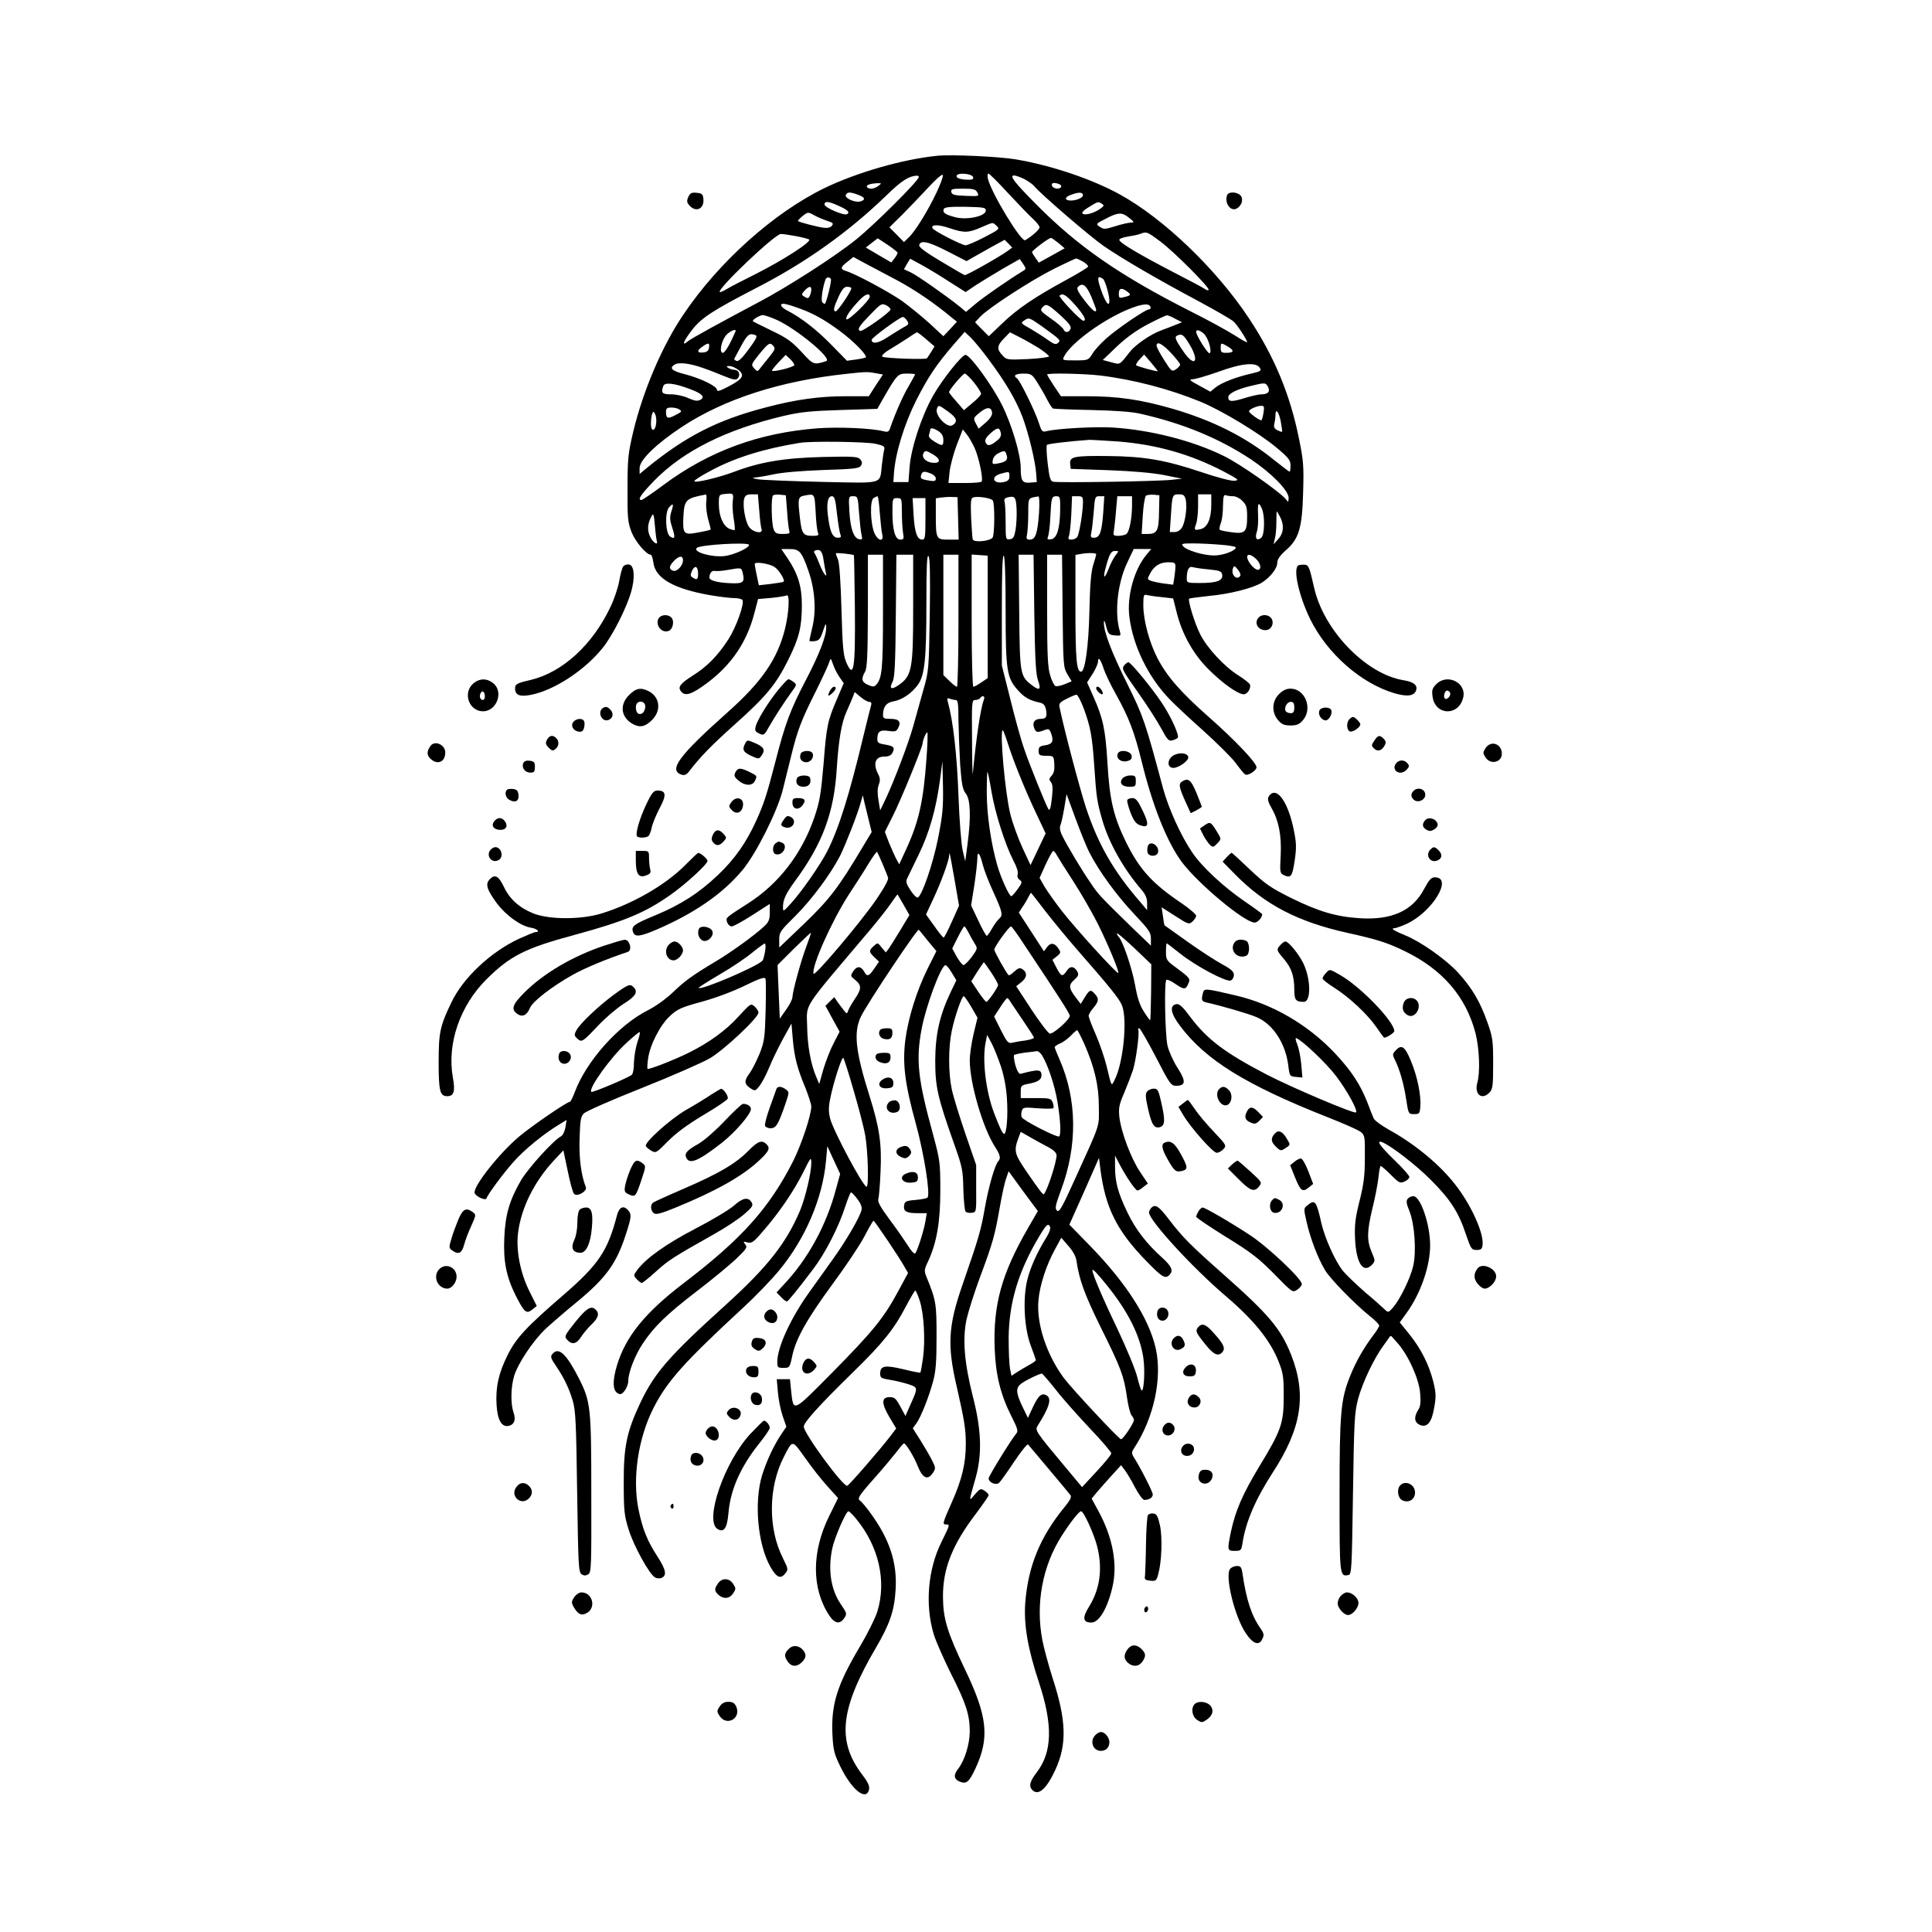 <?xml version="1.0" standalone="no"?>
<!DOCTYPE svg PUBLIC "-//W3C//DTD SVG 20010904//EN"
 "http://www.w3.org/TR/2001/REC-SVG-20010904/DTD/svg10.dtd">
<svg version="1.0" xmlns="http://www.w3.org/2000/svg"
 width="1024pt" height="1024pt" viewBox="0 0 1024 1024"
 preserveAspectRatio="xMidYMid meet">

<g transform="translate(0,1024) scale(0.1,-0.1)"
fill="#000000" stroke="none">
<path d="M4965 9414 c-180 -18 -423 -88 -593 -170 -269 -130 -562 -392 -749
-670 -113 -166 -214 -404 -266 -619 -28 -119 -31 -144 -31 -305 -1 -159 2
-180 22 -232 21 -51 78 -118 101 -118 5 0 11 -19 14 -42 11 -84 108 -139 303
-173 48 -8 104 -15 125 -15 21 0 41 -5 44 -10 12 -19 -33 -144 -74 -208 -57
-88 -113 -145 -188 -192 -69 -44 -82 -62 -63 -85 22 -27 56 -16 138 45 130 97
212 219 251 373 l19 72 70 6 c39 4 75 10 81 13 18 12 13 -93 -9 -180 -40 -158
-123 -278 -300 -436 -261 -232 -320 -311 -247 -334 15 -5 26 0 39 17 59 77
117 137 241 248 167 149 221 214 286 346 57 115 71 172 71 290 0 96 -21 165
-75 245 l-34 50 44 0 c53 0 64 -13 101 -119 33 -95 41 -207 20 -294 -9 -38
-16 -71 -16 -73 0 -3 12 -4 28 -2 23 3 30 11 44 53 13 40 17 45 17 22 2 -46
-36 -144 -108 -282 -81 -155 -109 -228 -161 -431 -46 -178 -62 -226 -102 -314
-52 -115 -115 -205 -203 -288 -101 -96 -197 -157 -331 -213 -114 -47 -129 -58
-119 -88 9 -29 36 -26 125 12 200 86 351 190 455 315 72 86 183 307 213 422
12 47 33 132 47 190 32 129 51 181 131 340 34 69 65 136 69 150 8 24 8 24 21
-13 7 -21 23 -51 35 -68 l21 -30 -35 -82 c-51 -119 -56 -142 -72 -347 -14
-160 -20 -198 -49 -283 -66 -192 -188 -351 -351 -455 -120 -77 -119 -75 -111
-100 4 -12 15 -22 24 -22 10 0 59 27 110 60 l92 59 0 -45 c0 -38 -5 -51 -31
-75 -52 -48 -175 -137 -256 -185 -122 -73 -164 -103 -228 -165 -35 -33 -90
-73 -130 -93 -157 -79 -328 -270 -390 -438 -10 -27 -21 -48 -25 -48 -15 0
-196 -124 -265 -181 -108 -90 -251 -271 -239 -303 7 -18 57 -41 62 -28 7 21
90 134 144 194 55 63 163 151 242 198 l39 24 -6 -39 c-4 -22 -14 -43 -24 -48
-40 -21 -172 -167 -211 -232 -61 -105 -84 -182 -89 -305 -6 -126 11 -208 61
-308 45 -88 56 -98 87 -73 l24 19 -37 74 c-52 103 -75 227 -61 322 18 128 85
261 183 369 l56 60 23 -109 c12 -60 27 -114 33 -121 15 -19 72 13 63 35 -25
64 -37 156 -33 259 3 96 6 115 23 132 11 11 149 72 306 134 158 63 320 134
360 157 76 44 259 216 259 243 0 8 -9 22 -20 32 -20 18 -22 17 -86 -53 -67
-74 -154 -137 -262 -191 -76 -38 -214 -92 -220 -86 -2 2 -1 26 3 54 10 73 64
179 117 227 39 36 59 45 169 75 73 20 166 55 227 85 78 38 105 47 109 37 3 -8
3 -84 1 -171 -4 -143 -7 -163 -32 -227 -16 -38 -39 -84 -52 -102 -31 -41 -30
-58 2 -80 26 -17 27 -17 50 12 13 17 35 59 50 95 14 36 47 103 72 150 l47 85
7 -83 c8 -93 23 -154 68 -261 16 -41 30 -84 30 -96 0 -45 -52 -201 -96 -289
-126 -248 -272 -412 -579 -646 -206 -157 -309 -284 -355 -437 -24 -81 -23
-131 3 -147 15 -9 22 -7 38 13 10 13 19 36 19 52 0 45 36 137 77 198 58 88
127 155 282 274 79 60 173 138 210 172 58 56 64 64 51 79 -12 16 -11 17 12 11
22 -6 33 2 80 57 85 97 163 211 213 310 43 87 45 89 45 52 0 -50 -32 -184 -59
-249 -73 -173 -172 -299 -391 -498 -304 -275 -380 -362 -456 -522 -72 -153
-89 -233 -88 -425 0 -147 3 -174 26 -247 26 -85 110 -238 140 -254 9 -5 23 -6
32 -3 32 12 27 42 -18 112 -56 86 -80 146 -102 253 -33 164 -2 376 80 537 72
141 161 241 476 532 63 58 148 146 190 197 138 167 230 381 248 580 l7 78 34
-74 34 -73 -22 -80 c-51 -193 -150 -374 -280 -510 l-35 -38 24 -25 c13 -14 27
-24 31 -23 8 3 53 58 138 170 65 85 137 226 172 336 13 39 26 72 30 72 4 0 19
-16 34 -36 18 -24 25 -42 21 -58 -9 -38 -81 -162 -153 -262 -37 -52 -96 -135
-130 -182 -94 -133 -163 -284 -163 -359 0 -31 2 -33 33 -33 32 0 33 1 46 63
19 91 78 196 213 380 66 89 141 201 167 249 25 48 48 88 51 88 6 -1 139 -198
165 -246 l18 -31 -53 -98 c-76 -141 -134 -212 -348 -429 -214 -216 -206 -213
-219 -96 l-6 60 -35 0 -35 0 6 -68 c3 -38 14 -94 25 -126 l20 -58 -25 -37
c-41 -60 -79 -142 -104 -221 -43 -143 -23 -365 44 -484 32 -56 53 -67 77 -38
19 23 19 24 -10 83 -80 157 -78 376 4 536 48 94 43 94 114 -5 34 -49 87 -116
118 -150 l56 -62 -46 -93 c-95 -191 -95 -386 -1 -529 29 -44 57 -49 80 -14 15
22 14 26 -19 74 -53 79 -68 182 -45 294 12 58 73 198 86 198 4 0 22 -17 39
-38 122 -147 164 -332 114 -494 -11 -35 -52 -117 -91 -183 -122 -205 -154
-308 -147 -465 4 -85 9 -105 41 -171 60 -124 137 -187 153 -125 4 19 -4 38
-36 80 -136 179 -117 350 74 675 72 123 97 195 103 306 9 145 -33 270 -138
412 -21 28 -43 54 -49 58 -18 11 -11 24 76 122 48 54 100 117 118 140 17 23
34 42 37 43 10 0 54 -71 73 -120 26 -66 54 -78 81 -36 15 23 15 27 -6 68 -12
24 -40 71 -61 105 l-40 63 20 27 c24 35 65 137 88 223 14 51 18 102 18 235 0
176 -2 192 -55 321 -11 28 -10 37 10 78 46 99 65 209 65 376 0 148 -2 161 -38
295 -82 298 -92 397 -61 562 22 117 97 321 124 337 5 3 20 -13 34 -37 l26 -43
-30 -62 c-59 -124 -81 -224 -82 -362 0 -140 12 -194 99 -440 45 -126 48 -142
50 -244 2 -60 7 -113 12 -118 5 -5 20 -8 33 -6 24 3 24 4 23 128 l0 125 -57
165 c-31 91 -64 197 -72 235 -19 89 -19 224 0 313 16 76 53 182 63 182 4 -1
22 -26 40 -57 l33 -57 -21 -87 c-11 -47 -20 -110 -20 -139 0 -122 70 -362 136
-462 26 -40 29 -58 15 -73 -18 -20 -51 -134 -71 -247 -21 -120 -31 -155 -119
-409 -76 -219 -81 -320 -30 -539 40 -175 48 -225 48 -300 1 -104 -21 -194 -74
-312 -50 -113 -51 -118 -30 -118 21 0 20 -1 -25 -93 -73 -147 -88 -336 -40
-492 12 -38 53 -130 90 -205 80 -157 100 -220 100 -306 0 -68 -27 -154 -60
-197 -27 -34 -25 -55 4 -69 37 -16 51 -6 85 66 77 164 66 277 -53 525 -96 201
-117 270 -118 387 -1 150 50 278 177 444 35 47 65 90 65 95 0 6 -10 16 -22 24
-20 13 -24 11 -51 -20 -33 -38 -34 -47 5 91 34 124 30 252 -16 430 -45 178
-55 302 -33 407 9 40 40 139 70 220 69 184 81 229 106 373 11 64 26 133 34
154 l13 38 77 -106 78 -105 -51 -88 c-141 -244 -186 -407 -178 -638 5 -142 31
-247 89 -362 33 -65 37 -79 25 -92 -27 -32 -146 -225 -146 -237 0 -21 39 -38
55 -24 7 6 43 56 80 112 37 55 70 96 74 92 35 -41 218 -259 225 -269 7 -9 -3
-28 -30 -61 -131 -159 -195 -315 -210 -512 -8 -115 14 -242 73 -420 74 -224
71 -368 -12 -476 -37 -48 -43 -74 -23 -94 32 -32 75 6 122 108 62 135 58 262
-14 483 -22 70 -47 161 -55 203 -37 192 0 393 102 553 46 72 92 131 103 131
14 0 68 -119 85 -185 30 -117 16 -225 -41 -318 -39 -62 -35 -87 11 -87 40 0
85 75 111 187 29 122 2 264 -74 404 l-36 66 28 34 c16 19 51 58 78 88 l50 55
19 -25 c10 -13 35 -54 54 -91 20 -38 42 -68 50 -68 26 0 45 12 45 29 0 14 -64
140 -101 198 -12 20 -12 26 4 50 103 159 148 367 113 525 -35 157 -154 344
-344 540 l-114 117 79 177 78 177 7 -57 c26 -206 87 -329 242 -488 85 -88 102
-98 124 -76 22 22 13 45 -35 89 -86 77 -144 152 -188 244 -50 104 -65 161 -65
242 l0 58 26 -50 c35 -66 83 -135 93 -135 5 0 19 8 32 19 l23 18 -41 61 c-49
73 -101 213 -110 291 -5 49 -1 67 25 127 16 38 37 93 47 122 16 51 36 200 28
215 -2 4 0 7 5 7 5 0 45 -69 88 -152 74 -144 81 -153 108 -153 51 0 53 24 8
94 -23 35 -46 87 -54 119 -13 61 -18 336 -6 348 4 4 25 -5 46 -20 47 -32 56
-32 69 -3 14 29 12 32 -59 85 -56 41 -58 45 -58 87 0 25 2 45 4 45 2 0 34 -25
72 -55 83 -66 243 -151 267 -142 9 3 17 17 17 29 0 18 -14 31 -62 57 -35 19
-117 72 -183 119 -66 47 -121 86 -122 87 -2 1 -6 23 -9 49 l-7 47 72 -46 c70
-45 73 -46 92 -29 10 9 19 23 19 30 0 7 -33 36 -72 63 -160 107 -228 182 -299
326 -66 134 -88 225 -99 420 -11 179 -23 236 -73 349 l-35 79 29 45 c16 25 29
55 29 66 0 29 15 9 30 -39 7 -22 36 -84 66 -137 67 -120 97 -199 135 -353 58
-237 134 -427 213 -534 87 -116 333 -321 386 -321 16 0 40 26 40 44 0 3 -41
33 -91 67 -114 78 -229 185 -280 261 -60 88 -125 232 -154 338 -94 351 -105
384 -190 555 -84 169 -125 277 -124 325 0 17 5 10 12 -20 11 -41 15 -45 46
-48 31 -3 33 -2 27 20 -30 98 -13 256 38 364 l35 74 46 0 47 0 -25 -30 c-65
-77 -105 -220 -91 -329 19 -155 101 -323 217 -441 24 -25 103 -99 176 -164 72
-65 150 -142 171 -171 22 -30 44 -57 50 -60 14 -9 60 21 60 38 0 24 -113 143
-249 263 -152 134 -224 216 -276 315 -43 83 -75 201 -75 281 0 52 2 59 18 54
9 -2 45 -8 79 -11 l61 -7 18 -71 c28 -115 87 -222 168 -303 74 -75 158 -134
188 -134 20 0 40 32 33 52 -3 7 -31 29 -61 48 -74 46 -167 146 -203 219 -29
57 -66 179 -58 188 3 2 49 8 103 14 111 10 233 41 281 70 45 28 83 76 83 106
0 18 14 38 44 65 71 61 88 119 93 308 4 139 2 169 -22 285 -47 234 -131 436
-266 639 -172 260 -452 528 -683 655 -147 81 -359 153 -551 186 -89 15 -342
27 -420 19z m0 -192 c-45 -96 -115 -210 -149 -241 l-25 -24 -38 39 -39 39 66
65 c36 36 98 101 139 145 44 48 76 75 78 67 3 -7 -12 -47 -32 -90z m193 78 c2
-12 -7 -14 -43 -12 -31 3 -45 9 -45 19 0 20 84 14 88 -7z m188 -87 c55 -59
114 -120 132 -136 17 -16 32 -35 32 -42 0 -11 -40 -47 -76 -68 -21 -12 -180
250 -198 326 -3 15 -2 27 3 27 5 0 53 -48 107 -107z m-476 89 c0 -19 -234
-252 -332 -331 -111 -90 -368 -255 -523 -336 -198 -105 -351 -189 -368 -203
-36 -31 -26 -2 20 58 50 65 108 103 344 225 259 133 487 295 690 492 77 75
115 99 157 102 6 1 12 -3 12 -7z m559 -11 c20 -11 44 -27 52 -37 34 -42 297
-268 369 -318 99 -68 286 -177 500 -291 91 -49 175 -97 188 -109 20 -18 72
-97 72 -110 0 -3 -31 14 -68 38 -38 24 -140 80 -228 124 -379 192 -600 345
-820 567 -119 120 -146 155 -119 155 9 0 33 -9 54 -19z m-773 -36 c-22 -17
-52 -20 -61 -6 -6 10 16 18 55 20 24 0 24 0 6 -14z m958 9 c9 -3 13 -10 10
-15 -9 -14 -41 -10 -48 6 -6 16 10 20 38 9z m-434 -44 c11 -20 9 -21 -62 -18
-60 2 -73 6 -76 21 -3 15 5 17 62 17 56 0 67 -3 76 -20z m-633 -12 c36 -13 42
-25 18 -34 -30 -12 -93 16 -81 35 9 14 22 14 63 -1z m1193 -3 c0 -8 -15 -18
-32 -23 -56 -15 -82 8 -30 26 40 15 62 14 62 -3z m-1297 -55 c50 -22 63 -35
47 -45 -16 -10 -120 35 -120 51 0 19 20 18 73 -6z m1397 10 c13 -8 12 -11 -5
-24 -31 -24 -85 -40 -97 -28 -6 6 6 18 34 35 49 30 48 30 68 17z m-615 -36 c0
-30 -100 -52 -163 -35 -53 14 -67 24 -60 43 4 10 32 13 114 12 99 -2 109 -4
109 -20z m-842 -54 c32 -10 36 -14 26 -27 -8 -9 -24 -13 -43 -10 -34 4 -128
29 -136 35 -3 2 8 14 24 27 28 22 29 22 60 5 17 -10 48 -23 69 -30z m1602 15
c28 -22 28 -24 8 -25 -11 0 -48 -8 -82 -19 -54 -17 -62 -17 -82 -3 -22 15 -21
16 32 43 67 35 86 35 124 4z m-703 -42 c18 -16 15 -19 -64 -60 -46 -24 -91
-43 -100 -43 -20 0 -172 78 -176 91 -8 20 31 20 90 0 78 -26 100 -26 168 4 68
29 60 28 82 8z m867 -82 c73 -54 267 -249 257 -258 -3 -3 -11 -1 -18 4 -7 6
-84 47 -170 91 -179 93 -280 153 -285 169 -3 7 15 14 44 19 26 4 57 10 68 15
32 12 34 12 104 -40z m-1933 28 c32 -6 65 -14 72 -18 18 -10 -135 -109 -288
-186 -63 -31 -130 -66 -148 -77 -18 -11 -35 -18 -37 -16 -16 15 292 308 324
308 10 0 44 -5 77 -11z m541 -87 c2 -4 -5 -17 -15 -30 l-18 -23 -67 39 -68 40
32 25 31 24 52 -34 c28 -19 52 -38 53 -41z m853 50 l33 -28 -68 -38 -69 -38
-17 24 c-9 12 -18 27 -19 32 -1 7 87 74 100 75 3 1 21 -12 40 -27z m-265 -39
c-40 -30 -225 -135 -232 -131 -5 1 -61 34 -126 73 -78 46 -117 75 -115 85 6
29 46 21 148 -31 l103 -53 31 18 c17 10 63 36 101 57 l70 38 20 -20 20 -21
-20 -15z m-593 -157 c94 -50 200 -122 291 -198 l29 -23 -36 -39 -36 -38 -72
67 c-40 36 -106 90 -147 120 -71 49 -247 144 -298 159 -31 10 -29 20 9 49 l31
25 61 -33 c34 -18 109 -58 168 -89z m284 -12 l82 -52 50 34 c28 18 93 58 144
88 l93 53 18 -26 c16 -24 16 -27 1 -36 -73 -44 -213 -141 -254 -176 l-50 -42
-32 27 c-72 58 -225 165 -260 182 l-37 17 16 28 17 28 66 -36 c36 -20 102 -60
146 -89z m705 109 c16 -10 28 -21 26 -26 -1 -5 -55 -38 -120 -73 -163 -89
-251 -148 -334 -227 l-72 -69 -37 37 -36 37 28 30 c45 47 270 193 390 253 60
30 113 54 117 55 5 0 22 -8 38 -17z m-1337 -92 c5 -7 -22 -119 -31 -130 -2 -3
-8 0 -14 6 -9 9 0 75 16 121 5 14 21 16 29 3z m1442 1 c11 -7 34 -87 34 -116
0 -34 -18 -13 -39 43 -28 77 -27 95 5 73z m-62 -94 c14 -35 26 -66 26 -70 0
-20 -21 -3 -63 51 -33 43 -42 62 -34 70 25 25 44 11 71 -51z m-1484 38 c0 -20
-11 -46 -19 -46 -3 0 -13 4 -21 10 -12 7 -12 12 4 29 22 24 36 27 36 7z m212
8 c7 -7 -71 -124 -83 -124 -15 0 -10 22 16 78 16 36 30 52 43 52 10 0 21 -2
24 -6z m1462 -19 c23 -17 21 -21 -17 -30 -24 -6 -27 -5 -27 19 0 29 15 33 44
11z m-1364 -28 c0 -18 -116 -131 -124 -119 -6 10 18 47 68 100 31 33 56 42 56
19z m1089 -44 c47 -54 62 -83 43 -83 -14 0 -133 126 -126 133 16 16 35 4 83
-50z m-1478 -12 c83 -28 147 -63 234 -128 67 -50 135 -118 135 -136 0 -3 -23
-8 -50 -12 l-51 -7 -82 84 c-77 79 -160 144 -234 182 -34 17 -44 36 -20 36 8
0 38 -8 68 -19z m480 9 c10 -6 19 -15 19 -20 0 -14 -151 -121 -162 -114 -15 9
-5 25 53 85 60 62 62 63 90 49z m927 -58 c38 -35 51 -53 46 -65 -8 -21 -30
-22 -37 -3 -3 8 -33 34 -66 57 -57 40 -60 44 -45 61 20 21 28 17 102 -50z
m470 51 c2 -7 -2 -13 -9 -13 -18 0 -169 -103 -227 -155 -28 -25 -61 -61 -72
-80 -21 -34 -23 -35 -91 -35 -69 0 -70 0 -58 23 39 73 214 199 350 252 68 26
100 28 107 8z m-1982 -68 c105 -47 299 -207 263 -219 -66 -21 -68 -20 -131 49
-50 54 -77 74 -157 112 -53 26 -98 48 -100 50 -8 6 34 32 51 33 10 0 43 -11
74 -25z m2114 5 l35 -18 -30 -12 c-16 -7 -54 -21 -83 -32 -54 -20 -134 -75
-163 -112 -57 -73 -51 -69 -99 -56 l-45 12 75 72 c51 48 104 86 165 118 50 26
95 47 100 47 6 0 26 -8 45 -19z m-1422 -10 c11 -17 8 -21 -21 -36 -17 -10 -55
-33 -84 -52 -48 -32 -83 -37 -83 -13 0 11 149 120 165 121 6 0 16 -9 23 -20z
m795 -90 c15 -14 16 -18 4 -28 -11 -10 -22 -6 -54 17 -22 16 -63 42 -92 59
-52 29 -53 30 -30 45 21 15 25 14 88 -30 36 -26 74 -54 84 -63z m-1705 33
c-32 -74 -56 -113 -67 -113 -21 0 -7 68 20 96 21 22 55 34 47 17z m2481 -10
c23 -19 46 -92 33 -105 -8 -8 -72 94 -72 113 0 14 16 11 39 -8z m-1470 -31
l44 -38 -18 -30 c-11 -16 -20 -31 -22 -33 -6 -8 -228 0 -237 9 -5 5 11 21 38
37 26 15 68 42 94 59 26 18 49 32 52 33 3 0 25 -16 49 -37z m331 -107 c90
-121 144 -213 179 -304 32 -85 68 -233 73 -301 l3 -45 -36 -3 c-41 -3 -49 10
-49 79 0 70 -49 233 -100 334 -51 102 -170 266 -193 264 -20 -1 -124 -132
-172 -217 -61 -108 -116 -276 -124 -377 l-6 -80 -40 0 -40 0 3 45 c7 107 55
263 119 390 66 129 108 190 201 298 l55 63 30 -28 c16 -15 60 -68 97 -118z
m268 59 c28 -19 52 -38 52 -43 0 -4 -51 -11 -112 -14 -110 -5 -114 -4 -135 20
-31 33 -29 51 8 89 l32 33 51 -26 c28 -14 75 -41 104 -59z m-1504 70 c12 -5 5
-20 -35 -74 -34 -47 -55 -67 -65 -63 -8 3 -14 8 -12 12 2 3 18 34 37 69 33 60
43 68 75 56z m2298 -45 c59 -95 31 -132 -31 -40 -44 64 -48 77 -28 84 21 9 31
2 59 -44z m-2544 -21 c-2 -17 -11 -24 -30 -26 -34 -4 -36 10 -5 31 31 22 39
21 35 -5z m342 7 c10 -11 6 -21 -19 -52 -17 -21 -39 -48 -49 -61 -17 -23 -18
-23 -35 -4 -17 19 -16 21 28 76 50 60 56 64 75 41z m2107 -36 c26 -28 48 -56
48 -61 0 -6 -10 -17 -22 -25 -21 -14 -24 -13 -63 49 -22 34 -40 69 -40 76 0
26 31 10 77 -39z m303 33 c34 -21 30 -32 -12 -32 -23 0 -28 4 -28 25 0 30 1
30 40 7z m-2300 -97 c0 -10 -110 -38 -118 -30 -2 2 13 22 34 44 l38 40 23 -21
c13 -12 23 -27 23 -33z m1926 -32 c-3 -4 -108 25 -114 31 -3 4 5 17 18 31 l24
26 37 -43 c20 -24 36 -44 35 -45z m-2411 17 c28 -9 78 -29 112 -43 52 -21 64
-23 74 -11 15 18 4 44 -18 44 -10 0 -25 5 -33 10 -12 8 -11 10 6 10 12 0 33
-9 48 -21 35 -28 23 -48 -54 -88 -44 -23 -60 -28 -60 -17 0 19 -86 61 -171 83
-69 17 -85 33 -51 52 21 12 80 5 147 -19z m2952 1 c10 -16 6 -19 -45 -31 -80
-18 -158 -48 -190 -74 l-27 -22 -60 33 c-49 26 -55 32 -34 33 14 0 75 18 135
39 125 46 201 53 221 22z m-2035 -29 l38 -7 -38 -57 -37 -58 -120 0 c-141 0
-266 -17 -425 -59 -255 -66 -424 -152 -629 -319 l-41 -34 0 32 c0 42 90 129
225 218 225 148 524 244 875 281 99 11 109 11 152 3z m208 -6 c0 -3 -16 -31
-34 -63 -29 -48 -71 -143 -100 -227 -5 -14 -12 -17 -32 -12 -65 17 -239 24
-351 16 -311 -24 -575 -121 -816 -300 -59 -44 -112 -80 -117 -80 -23 0 -5 27
67 102 154 158 383 272 688 344 90 21 145 26 302 31 l193 6 26 46 c78 136 82
141 130 141 24 0 44 -2 44 -4z m313 -44 c20 -26 37 -52 37 -59 0 -6 -21 -29
-46 -49 l-45 -38 -39 45 c-22 24 -39 47 -40 50 0 12 73 99 84 99 6 -1 28 -22
49 -48z m335 1 c17 -27 40 -67 52 -91 12 -23 26 -44 30 -47 4 -2 95 -6 201 -8
130 -3 217 -9 264 -20 229 -52 418 -131 586 -242 110 -74 199 -165 199 -204
-1 -23 -2 -24 -13 -9 -30 39 -249 193 -334 233 -166 81 -385 136 -583 149 -90
6 -296 -5 -352 -19 -24 -6 -27 -3 -43 47 -21 63 -100 224 -115 233 -22 14 -8
25 34 25 41 0 46 -3 74 -47z m332 37 c180 -22 370 -72 535 -140 111 -46 308
-165 399 -241 66 -55 76 -68 76 -96 0 -18 -2 -33 -5 -33 -3 0 -39 28 -81 61
-150 122 -326 211 -544 274 -164 47 -285 65 -451 65 l-136 0 -37 55 c-20 30
-36 57 -36 60 0 9 192 5 280 -5z m-2173 -72 c64 -24 82 -42 55 -57 -16 -8 -30
-6 -64 9 -23 11 -64 20 -90 20 -49 0 -56 7 -42 45 8 20 59 14 141 -17z m3064
11 c13 -25 -1 -39 -37 -39 -12 0 -52 -9 -88 -20 -68 -21 -86 -20 -86 5 0 19
46 42 117 59 78 19 81 19 94 -5z m-1695 -131 c46 -33 52 -53 22 -72 -28 -17
-95 54 -82 88 8 21 9 21 60 -16z m1671 -4 c-3 -20 -8 -39 -11 -41 -5 -6 -66
38 -66 47 0 10 41 29 64 29 16 1 18 -4 13 -35z m-3097 16 c17 -10 15 -12 -26
-33 -35 -18 -44 -14 -44 20 0 18 5 23 28 23 15 0 34 -4 42 -10z m1658 -16 c2
-14 -9 -32 -34 -54 l-37 -32 -15 28 c-14 27 -14 29 19 56 38 32 63 33 67 2z
m-1780 -56 c-4 -45 -28 -49 -28 -5 0 20 3 43 6 52 6 16 8 16 16 1 5 -9 8 -31
6 -48z m3310 10 c5 -29 9 -54 7 -56 -2 -2 -13 2 -25 8 -16 8 -20 18 -16 33 3
12 6 32 6 45 0 41 17 23 28 -30z m-1813 -54 c17 -11 25 -26 25 -45 0 -34 -5
-35 -48 -9 -23 14 -32 26 -28 36 3 9 6 20 6 25 0 14 18 11 45 -7z m329 -6 c4
-17 -1 -29 -22 -45 -32 -27 -50 -29 -59 -6 -4 11 4 26 25 45 39 34 48 35 56 6z
m-138 -83 c22 -49 46 -163 37 -177 -2 -5 -43 -8 -90 -8 l-86 0 6 60 c4 33 21
97 38 142 l32 82 20 -25 c11 -13 30 -46 43 -74z m761 35 c202 -16 382 -67 557
-158 81 -43 86 -47 59 -50 -18 -2 -94 18 -179 47 -189 63 -299 82 -489 84
-182 2 -207 -3 -203 -41 l3 -27 200 -7 c129 -5 234 -14 295 -26 l95 -19 -55
-6 c-70 -8 -604 -17 -628 -10 -15 3 -20 21 -29 96 -6 51 -8 95 -4 99 5 6 117
19 226 27 11 0 79 -4 152 -9z m-1287 -12 c45 -10 51 -14 46 -33 -3 -11 -8 -48
-12 -80 -12 -104 17 -96 -322 -89 -163 4 -315 10 -337 14 -26 5 -31 8 -15 9
14 1 59 8 100 17 44 10 152 19 264 23 161 5 190 8 199 23 8 12 7 21 -3 33 -13
15 -34 17 -200 13 -205 -5 -334 -27 -470 -79 -83 -31 -210 -61 -210 -49 0 5
37 29 83 53 128 70 284 119 477 150 60 10 352 6 400 -5z m308 -58 c39 -24 37
-46 -3 -43 -35 3 -60 26 -52 47 8 21 15 20 55 -4z m387 -1 c9 -26 -2 -37 -44
-45 -30 -6 -33 -5 -29 17 1 13 14 29 28 36 34 17 38 16 45 -8z m-401 -99 c14
-5 26 -17 26 -26 0 -14 -7 -16 -36 -11 -43 7 -48 11 -41 32 7 18 16 19 51 5z
m416 -14 c0 -19 -7 -26 -30 -31 -56 -12 -72 28 -17 44 47 13 47 13 47 -13z
m-1466 -129 c-3 -17 -1 -59 4 -92 6 -33 8 -62 6 -64 -2 -2 -15 1 -29 7 -33 15
-55 68 -55 131 0 49 1 50 33 53 44 5 46 2 41 -35z m-141 -9 c-2 -24 3 -65 11
-93 8 -27 14 -51 12 -52 -2 -2 -31 -9 -65 -15 -78 -15 -83 -9 -79 84 5 90 13
97 119 117 4 0 5 -18 2 -41z m281 -42 c3 -46 9 -91 12 -100 11 -27 -42 -20
-65 10 -21 27 -37 119 -26 153 5 16 15 21 39 21 l33 0 7 -84z m148 -9 c3 -49
9 -95 12 -103 4 -11 -4 -14 -35 -14 -33 0 -41 4 -49 26 -11 29 -14 167 -3 178
4 4 21 6 38 4 l30 -3 7 -88z m151 1 c2 -51 8 -101 12 -110 6 -15 2 -18 -26
-18 -53 0 -60 10 -70 101 -11 95 -9 106 23 112 57 11 55 13 61 -85z m1820 -1
c-1 -99 -10 -117 -59 -117 l-33 0 6 98 c3 53 11 100 17 105 6 4 25 6 41 5 l30
-3 -2 -88z m142 63 c8 -38 -3 -119 -21 -147 -9 -14 -24 -23 -39 -23 l-25 0 6
88 c7 111 8 112 43 112 24 0 30 -5 36 -30z m135 -25 c0 -74 -20 -120 -55 -129
-35 -9 -38 -5 -25 28 5 15 10 56 10 92 l0 64 35 0 35 0 0 -55z m116 45 c14 0
36 -11 49 -25 21 -20 25 -34 25 -83 0 -82 -11 -93 -82 -83 -32 4 -60 10 -63
13 -3 3 -1 18 5 34 7 16 12 57 12 92 1 50 4 62 16 57 7 -3 25 -5 38 -5z
m-2100 -92 c6 -51 14 -101 18 -110 6 -14 3 -18 -13 -18 -27 0 -41 28 -51 103
-11 74 -4 117 19 117 14 0 19 -16 27 -92z m117 5 c4 -49 9 -101 13 -116 6 -25
4 -28 -12 -25 -29 5 -47 56 -52 146 -5 82 -4 82 20 82 24 0 25 -3 31 -87z
m110 0 c4 -49 9 -100 13 -115 10 -43 -23 -36 -42 8 -21 51 -24 172 -4 184 8 5
18 10 21 10 3 0 9 -39 12 -87z m415 -30 l3 -113 -55 0 c-64 0 -66 3 -66 132
l0 87 28 4 c15 2 41 4 57 3 l30 -1 3 -112z m184 94 c11 -16 10 -179 -1 -196
-12 -19 -99 -28 -105 -10 -3 8 -6 60 -9 116 -3 87 -2 103 12 107 26 7 95 -4
103 -17z m126 -43 c2 -34 -1 -83 -5 -110 -7 -40 -12 -50 -31 -52 -21 -3 -22
-1 -22 91 0 53 -3 102 -6 110 -3 10 2 17 13 20 42 11 48 4 51 -59z m119 -23
c-8 -109 -19 -141 -48 -141 -19 0 -21 4 -15 31 3 17 6 67 6 110 0 83 -2 79 54
88 5 0 6 -37 3 -88z m112 17 c-1 -98 -17 -152 -48 -156 -20 -3 -22 -1 -16 15
4 10 10 56 12 103 5 104 7 110 33 110 18 0 20 -6 19 -72z m121 40 c-1 -57 -20
-171 -31 -185 -6 -7 -20 -13 -31 -13 -15 0 -18 4 -13 18 5 9 10 61 13 115 l4
97 29 0 c26 0 29 -3 29 -32z m107 -59 c-8 -101 -18 -129 -49 -129 -17 0 -19 4
-14 28 4 15 9 64 13 110 6 79 7 82 31 82 l25 0 -6 -91z m153 39 c-1 -72 -15
-139 -31 -149 -8 -5 -27 -9 -42 -9 -26 0 -28 3 -23 28 2 15 8 62 11 105 l7 77
39 0 39 0 0 -52z m-1220 -30 c0 -40 3 -90 6 -110 6 -34 4 -38 -14 -38 -28 0
-42 51 -42 148 0 70 1 72 25 72 24 0 25 -2 25 -72z m125 -38 c0 -97 -2 -110
-17 -110 -27 0 -40 37 -46 132 l-5 88 34 0 34 0 0 -110z m-1347 38 c-9 -29 -8
-46 5 -85 17 -52 15 -63 -11 -47 -25 16 -29 129 -6 155 23 25 26 20 12 -23z
m3130 17 c17 -38 15 -140 -3 -155 -23 -19 -35 -4 -24 30 6 16 9 57 7 90 -3 65
2 74 20 35z m97 -45 c22 -43 19 -85 -10 -117 l-25 -28 7 30 c5 17 8 56 8 88 0
31 1 57 2 57 1 0 9 -13 18 -30z m-3304 -126 c9 -27 -17 -13 -33 17 -19 35 -17
74 6 114 9 17 12 9 17 -50 3 -38 8 -75 10 -81z m489 -22 c0 -17 -81 -53 -129
-59 -68 -8 -170 21 -148 43 16 17 277 32 277 16z m2498 1 c45 -3 82 -10 82
-14 0 -18 -67 -43 -115 -43 -56 0 -147 27 -165 50 -11 12 -3 14 51 14 35 0
101 -3 147 -7z m-2103 -81 c4 -26 9 -55 12 -66 10 -37 -14 -5 -32 41 -10 26
-22 53 -27 60 -6 7 -4 13 4 16 25 8 37 -5 43 -51z m1547 24 c-10 -14 -27 -45
-36 -71 -22 -56 -32 -53 -16 5 20 75 29 90 50 90 21 0 21 0 2 -24z m-1386 1
c1 -1 3 -126 5 -277 3 -330 -6 -384 -47 -287 -14 34 -19 84 -24 277 -4 141
-11 246 -18 263 -7 16 -12 31 -12 34 0 5 90 -4 96 -10z m1284 6 c0 -5 -7 -30
-16 -58 -11 -36 -17 -105 -20 -245 -4 -184 -23 -320 -44 -320 -24 0 -30 65
-30 335 l0 284 23 4 c39 8 87 7 87 0z m-1130 -307 c0 -301 -5 -352 -36 -385
-10 -12 -18 -12 -43 -1 -34 14 -38 32 -16 70 11 20 14 83 15 323 l0 297 40 0
40 0 0 -304z m160 28 c0 -336 -6 -368 -83 -419 -34 -22 -45 -14 -26 22 11 22
15 98 17 351 l3 322 45 0 44 0 0 -276z m88 -41 c-5 -295 -5 -299 -35 -403 -16
-58 -40 -143 -53 -190 -25 -89 -98 -282 -146 -385 l-29 -60 -9 54 c-6 36 -6
63 2 83 8 22 7 35 -4 56 -28 54 -15 92 32 92 23 0 37 6 44 20 15 28 7 36 -40
44 -33 5 -40 10 -40 29 0 40 14 50 59 43 34 -5 42 -3 51 15 18 33 5 49 -40 49
-33 0 -40 3 -40 19 0 45 18 68 57 74 45 8 96 43 129 89 35 50 44 136 44 428 0
194 3 261 11 253 8 -8 10 -98 7 -310z m152 -33 c0 -192 -4 -350 -8 -350 -5 0
-23 14 -40 31 l-32 31 0 319 0 319 40 0 40 0 0 -350z m155 20 l0 -324 -34 -23
c-19 -13 -38 -23 -42 -23 -5 0 -9 158 -9 351 l0 350 43 -3 42 -3 0 -325z m95
36 c0 -319 6 -360 66 -425 33 -38 61 -53 115 -65 20 -4 28 -14 33 -37 7 -38 1
-49 -28 -49 -32 0 -46 -19 -35 -47 9 -26 16 -27 54 -13 23 9 27 7 36 -17 15
-41 8 -57 -31 -63 -29 -4 -35 -9 -35 -30 0 -22 4 -25 40 -26 40 0 40 0 43 -43
2 -30 -2 -49 -14 -62 -14 -15 -15 -21 -4 -34 9 -11 11 -33 6 -77 -6 -57 -11
-77 -19 -67 -10 13 -104 245 -128 318 -17 47 -50 167 -74 265 l-45 179 0 294
c0 194 3 292 10 288 6 -4 10 -111 10 -289z m152 -18 c4 -251 8 -321 20 -355
18 -50 7 -56 -36 -22 -59 46 -61 57 -64 387 l-3 302 39 0 40 0 4 -312z m150
15 c3 -288 4 -299 25 -336 l23 -38 -36 -15 c-20 -8 -42 -13 -50 -10 -7 3 -20
29 -28 57 -13 42 -16 110 -16 346 l0 293 39 0 40 0 3 -297z m1025 275 c26 -24
31 -58 9 -58 -8 0 -24 12 -35 26 -39 49 -19 74 26 32z m-3037 -7 c0 -29 -32
-63 -53 -56 -23 9 -22 24 5 52 26 28 48 30 48 4z m485 -36 c24 -15 58 -72 48
-78 -5 -3 -36 -8 -69 -12 l-62 -7 -11 52 c-6 28 -11 56 -11 61 0 14 78 2 105
-16z m2125 3 c0 -13 -3 -40 -6 -60 l-6 -37 -47 6 c-25 3 -56 10 -69 14 -22 8
-22 10 -7 38 21 41 53 61 97 61 33 0 38 -3 38 -22z m-2530 -39 c0 -31 -6 -35
-29 -20 -12 8 -13 14 -3 36 15 32 32 24 32 -16z m2708 23 c59 -6 67 -10 70
-29 4 -31 -30 -43 -119 -43 -65 0 -69 1 -69 23 0 46 11 68 32 61 11 -3 49 -9
86 -12z m166 -33 c-17 -29 -52 5 -39 39 6 15 8 15 26 -7 10 -12 16 -27 13 -32z
m-2638 17 c13 -53 4 -60 -65 -57 -68 3 -111 14 -111 30 0 23 13 38 28 35 9 -2
40 0 67 5 74 13 74 13 81 -13z m671 -686 c11 0 14 -6 9 -22 -4 -13 -20 -79
-37 -148 -78 -326 -132 -498 -195 -623 -35 -68 -132 -209 -189 -272 -43 -48
-45 -49 -45 -23 0 40 14 70 65 140 145 197 206 362 220 595 10 153 25 242 52
302 14 31 29 66 34 79 l9 24 31 -26 c17 -14 37 -26 46 -26z m1136 -32 c37
-101 46 -148 57 -311 11 -161 14 -185 42 -282 35 -122 113 -261 210 -373 20
-23 28 -44 28 -69 l0 -37 -37 44 c-141 162 -223 305 -288 502 -34 106 -113
403 -140 533 -3 16 5 25 38 41 23 12 47 22 52 22 6 1 23 -31 38 -70z m-528 45
c-18 -49 -40 -195 -59 -393 -1 -19 -4 61 -4 178 -2 204 -1 212 17 212 11 0 23
5 26 10 11 17 28 11 20 -7z m-149 -3 c11 0 14 -22 14 -107 1 -60 5 -165 9
-235 8 -106 13 -132 30 -154 25 -32 28 -123 9 -268 l-12 -91 -13 55 c-8 32
-18 158 -23 295 -8 217 -28 392 -56 494 -6 20 -4 23 10 18 10 -4 24 -7 32 -7z
m273 -222 c29 -94 96 -260 153 -379 l50 -106 -40 -84 -40 -84 -42 90 c-23 50
-53 131 -65 180 -27 105 -58 445 -40 445 2 0 13 -28 24 -62z m-429 -95 c-16
-220 -40 -329 -108 -476 l-36 -78 -18 33 c-9 18 -26 57 -38 86 l-20 53 41 82
c41 80 159 368 159 387 0 16 20 63 25 58 3 -3 1 -68 -5 -145z m62 -416 c-28
-139 -86 -307 -108 -314 -6 -2 -23 15 -38 38 -22 33 -26 46 -18 63 5 11 33 68
61 126 56 115 92 240 113 395 l13 100 3 -133 c2 -113 -2 -152 -26 -275z m283
248 c19 -114 73 -283 116 -366 18 -33 27 -62 23 -73 -4 -10 0 -22 10 -29 15
-11 14 -16 -10 -49 -15 -21 -30 -38 -34 -38 -11 0 -56 99 -74 163 -34 118 -56
270 -56 386 0 63 2 112 4 110 2 -2 12 -49 21 -104z m520 -325 c48 -95 144
-227 236 -324 79 -84 89 -98 89 -131 l0 -37 -102 98 c-168 164 -176 172 -216
232 -50 72 -123 195 -149 247 -14 26 -18 47 -13 60 5 11 14 53 21 93 l12 73
47 -128 c26 -70 59 -153 75 -183z m-1169 167 l14 -57 -50 -83 c-125 -210 -173
-273 -307 -402 l-133 -127 0 42 c0 39 5 46 88 128 86 86 185 220 235 317 29
59 91 217 108 278 l12 42 9 -40 c5 -22 16 -66 24 -98z m71 -224 c14 -32 27
-66 30 -75 3 -11 -21 -55 -65 -119 -86 -124 -325 -406 -330 -390 -12 37 96
279 187 420 31 47 77 118 101 158 24 40 46 70 48 68 3 -3 16 -31 29 -62z m924
45 c7 -13 46 -75 87 -138 41 -63 99 -164 129 -223 58 -117 116 -257 110 -264
-7 -6 -228 237 -300 330 -35 45 -76 103 -91 128 l-26 46 32 71 c18 39 36 71
40 72 4 0 13 -10 19 -22z m-540 -140 l22 -128 -38 -85 c-21 -47 -40 -85 -44
-84 -3 0 -26 27 -49 61 l-44 61 40 86 c42 90 81 198 83 228 2 22 1 23 30 -139z
m148 88 c7 -27 32 -93 57 -146 48 -106 51 -121 29 -140 -8 -7 -25 -30 -37 -51
-12 -22 -25 -39 -28 -39 -4 0 -24 36 -45 81 l-38 80 17 107 c9 59 16 123 16
142 0 45 14 28 29 -34z m336 -251 c43 -55 119 -147 169 -204 162 -185 219
-255 232 -288 31 -74 8 -310 -40 -400 -16 -31 -14 -35 -41 77 -10 41 -35 115
-56 164 -22 49 -39 95 -39 102 0 7 11 26 25 42 29 35 31 49 8 74 -22 25 -28
23 -53 -17 l-22 -36 -29 38 c-35 47 -36 63 -4 91 20 18 23 26 16 41 -17 31
-39 33 -57 6 -22 -34 -30 -32 -55 17 l-21 41 23 18 c19 15 22 22 13 35 -21 36
-43 41 -63 16 l-18 -24 -66 102 -67 103 20 31 c12 17 26 41 32 54 6 12 12 21
13 20 2 -2 38 -48 80 -103z m-756 40 l31 -55 -47 -78 c-25 -42 -54 -87 -62
-99 l-16 -21 -22 26 c-21 27 -21 27 -42 8 -27 -24 -26 -32 4 -60 l24 -23 -25
-36 c-28 -42 -39 -45 -53 -18 -17 31 -39 33 -58 4 -17 -25 -16 -26 10 -47 34
-28 34 -47 -1 -99 -16 -23 -32 -51 -36 -62 -7 -20 -8 -20 -24 1 -9 11 -24 31
-34 45 l-16 24 -24 -23 -23 -23 37 -68 38 -69 -31 -60 c-18 -34 -42 -96 -55
-139 l-22 -78 -16 38 c-29 67 -47 168 -48 268 -2 126 -33 77 334 511 42 50 92
113 110 140 18 26 34 48 35 48 0 0 15 -25 32 -55z m344 -147 c9 -18 24 -45 33
-59 16 -25 16 -27 -15 -70 -18 -24 -38 -44 -44 -44 -6 0 -22 20 -36 44 l-24
44 29 58 c16 32 32 59 35 59 3 0 13 -15 22 -32z m293 -61 c192 -288 244 -369
244 -381 0 -20 -88 -98 -106 -94 -9 2 -52 59 -97 127 l-81 124 28 22 c30 24
32 51 4 69 -13 8 -22 5 -43 -14 -13 -13 -27 -21 -29 -19 -14 14 -76 125 -76
136 0 15 78 123 89 123 3 0 34 -42 67 -93z m-507 15 l44 -53 -46 -92 c-60
-121 -104 -265 -119 -382 -15 -125 -2 -231 57 -444 43 -158 77 -372 61 -388
-4 -5 -33 -10 -64 -13 -51 -4 -57 -8 -60 -29 -5 -31 12 -41 71 -41 l49 0 -7
-42 c-8 -50 -43 -159 -54 -171 -5 -5 -22 13 -38 40 -17 26 -60 89 -97 138 -49
66 -65 95 -61 110 4 11 9 75 12 143 7 149 -5 233 -58 402 -75 237 -86 339 -46
422 32 67 300 469 307 460 4 -4 26 -31 49 -60z m-645 -28 c-29 -76 -73 -238
-74 -269 0 -11 -15 -41 -34 -67 l-33 -47 -6 142 -6 142 87 87 c48 47 88 85 90
84 1 -2 -10 -34 -24 -72z m1827 -242 c-1 -80 -3 -148 -5 -149 -1 -2 -16 18
-33 45 -22 34 -35 73 -47 142 -16 88 -65 233 -87 255 -5 5 -9 13 -9 18 0 5 41
-30 91 -77 l91 -87 -1 -147z m-2046 216 c-4 -24 -10 -46 -14 -50 -31 -32 -325
-158 -338 -144 -2 2 48 34 111 71 64 37 141 89 173 116 32 26 62 48 66 48 5 1
6 -18 2 -41z m1199 -113 c20 -30 36 -59 36 -65 0 -13 -53 -89 -62 -90 -4 0
-24 25 -44 55 l-36 54 32 51 c18 27 33 50 35 50 1 0 19 -25 39 -55z m107 -163
c10 -15 40 -60 68 -101 28 -41 51 -77 51 -81 0 -4 -21 -11 -47 -15 -27 -3 -58
-9 -70 -12 -19 -4 -27 5 -58 67 l-36 72 32 49 c17 27 34 49 38 49 3 0 13 -12
22 -28z m386 -215 c54 -123 77 -220 77 -332 1 -112 12 -80 -130 -392 -66 -146
-81 -171 -92 -159 -12 11 -8 28 21 107 89 236 86 482 -7 693 -14 32 -26 62
-26 66 0 4 13 13 29 20 16 6 41 25 57 41 15 16 30 29 33 29 3 0 20 -33 38 -73z
m-2368 11 c-10 -29 -18 -78 -19 -109 0 -33 -5 -61 -12 -66 -22 -17 -209 -96
-214 -90 -17 17 104 185 189 262 33 30 63 55 67 55 4 0 -1 -24 -11 -52z m1927
-133 c16 -51 28 -113 31 -171 6 -91 -2 -184 -15 -184 -8 0 -25 36 -54 113 -43
113 -63 281 -44 372 l8 40 24 -45 c13 -25 35 -81 50 -125z m216 63 c31 -49 69
-162 83 -250 16 -97 19 -170 9 -181 -9 -9 -193 85 -199 102 -3 7 -3 23 1 34 6
18 12 19 84 13 43 -3 81 -3 83 1 3 5 1 18 -4 31 -8 20 -15 22 -89 22 l-80 0 0
34 c0 31 3 34 37 41 52 9 73 22 73 45 0 32 -15 34 -109 9 -10 -3 -19 12 -29
44 -7 27 -11 52 -7 55 3 4 30 9 58 13 29 3 57 7 63 8 7 0 18 -9 26 -21z m-999
-183 c26 -88 54 -195 62 -238 15 -81 21 -277 8 -277 -19 1 -177 298 -193 361
-9 36 -9 61 0 105 17 86 62 226 70 217 3 -4 28 -80 53 -168z m1035 -306 c27
-15 42 -30 42 -42 0 -35 -47 -182 -67 -206 -4 -6 -22 17 -94 122 -64 94 -67
108 -38 184 l9 24 53 -30 c28 -16 71 -40 95 -52z m8 -423 c3 -8 -6 -32 -19
-53 -48 -76 -88 -164 -103 -230 -24 -101 -15 -257 20 -347 14 -37 26 -72 26
-75 0 -4 -17 -16 -38 -27 -21 -12 -49 -28 -64 -38 l-27 -18 -8 39 c-4 21 -7
94 -7 163 2 186 51 351 162 537 38 64 49 73 58 49z m139 -176 c15 -104 43
-180 129 -355 107 -215 123 -258 139 -370 6 -44 17 -87 24 -96 7 -8 13 -20 13
-25 0 -17 -60 -106 -69 -102 -16 6 -263 271 -303 325 -92 125 -146 290 -134
412 7 80 42 187 88 270 l33 61 37 -43 c23 -25 40 -56 43 -77z m164 -135 c111
-138 174 -265 191 -383 9 -65 4 -172 -9 -172 -3 0 -14 32 -23 70 -9 39 -58
156 -108 262 -77 160 -130 286 -130 305 0 11 24 -14 79 -82z m-995 -77 c23
-68 31 -212 18 -306 -6 -41 -12 -75 -14 -77 -2 -2 -43 6 -91 18 -97 23 -122
19 -122 -24 0 -21 6 -25 50 -32 28 -4 72 -15 98 -23 54 -18 54 -17 10 -114
l-24 -55 -27 50 c-23 43 -31 50 -57 50 -44 0 -44 -33 -1 -106 l36 -60 -28 -37
c-54 -71 -224 -267 -232 -267 -26 0 -230 279 -230 314 0 22 84 115 259 286
161 157 220 231 283 352 24 45 46 83 49 83 3 0 14 -24 23 -52z m719 -470 c35
-46 117 -138 181 -206 64 -67 116 -128 116 -135 0 -7 -35 -50 -78 -96 l-77
-83 -90 108 c-159 190 -160 193 -145 218 60 94 75 142 49 159 -27 17 -45 2
-74 -60 l-27 -58 -29 60 c-33 69 -36 96 -11 118 16 15 99 56 114 57 3 0 35
-37 71 -82z"/>
<path d="M4667 4783 c-16 -15 -6 -43 17 -49 32 -8 46 2 46 32 0 20 -5 24 -28
24 -16 0 -32 -3 -35 -7z"/>
<path d="M4647 4653 c-14 -14 -6 -34 18 -43 34 -13 55 -3 55 26 0 21 -5 24
-33 24 -19 0 -37 -3 -40 -7z"/>
<path d="M4676 4517 c-30 -22 -14 -49 26 -45 28 2 33 7 33 28 0 30 -30 38 -59
17z"/>
<path d="M4712 4398 c-30 -30 1 -68 42 -52 25 9 17 58 -9 62 -11 1 -26 -3 -33
-10z"/>
<path d="M4773 4160 c-30 -12 -29 -38 2 -52 21 -10 29 -9 43 5 13 13 14 21 6
34 -13 21 -24 24 -51 13z"/>
<path d="M4803 4020 c-42 -17 -21 -53 28 -48 29 2 34 7 34 28 0 28 -24 36 -62
20z"/>
<path d="M3648 9196 c-9 -22 -8 -29 7 -46 35 -38 79 -16 73 37 -2 23 -8 29
-35 31 -27 3 -35 -1 -45 -22z"/>
<path d="M6504 9206 c-16 -43 20 -91 53 -70 26 16 35 51 17 69 -19 19 -63 20
-70 1z"/>
<path d="M3303 7238 c-5 -7 -15 -42 -21 -77 -6 -36 -27 -98 -47 -139 -95 -201
-255 -346 -423 -386 -73 -17 -82 -22 -82 -45 0 -36 26 -46 88 -33 124 26 283
131 378 250 51 64 124 208 149 294 22 77 17 142 -11 146 -11 2 -25 -3 -31 -10z"/>
<path d="M6883 7244 c-32 -14 0 -159 61 -285 91 -185 271 -342 449 -394 67
-19 103 -14 113 17 8 27 -13 44 -69 53 -198 33 -422 265 -472 491 -25 110 -29
119 -50 121 -11 1 -26 -1 -32 -3z"/>
<path d="M3490 6961 c-18 -35 18 -79 54 -65 22 8 31 51 16 69 -18 21 -57 19
-70 -4z"/>
<path d="M6672 6968 c-27 -27 -6 -68 35 -68 29 0 48 33 33 60 -12 22 -49 27
-68 8z"/>
<path d="M5960 6715 c-16 -19 -15 -22 75 -150 43 -60 96 -143 118 -183 34 -63
42 -72 61 -66 11 3 24 9 28 13 11 10 -35 113 -85 187 -52 78 -164 214 -176
214 -5 0 -14 -7 -21 -15z"/>
<path d="M2506 6615 c-54 -50 -19 -145 54 -145 73 0 111 104 54 149 -35 28
-75 26 -108 -4z m64 -66 c0 -20 -15 -26 -24 -10 -8 13 4 42 15 35 5 -3 9 -14
9 -25z"/>
<path d="M4126 6585 c-54 -66 -112 -160 -121 -196 -5 -21 -2 -27 19 -37 24
-11 27 -9 52 36 31 54 80 130 120 185 28 38 28 39 9 53 -10 8 -22 14 -26 14
-5 0 -28 -25 -53 -55z"/>
<path d="M7613 6614 c-22 -22 -25 -32 -20 -67 14 -100 138 -104 162 -5 20 78
-83 131 -142 72z m72 -44 c9 -15 -16 -43 -27 -32 -10 10 0 42 12 42 5 0 12 -5
15 -10z"/>
<path d="M4400 6581 c-16 -30 -12 -36 10 -16 21 19 26 35 10 35 -5 0 -14 -9
-20 -19z"/>
<path d="M5810 6592 c0 -11 22 -32 32 -32 5 0 4 9 -2 20 -11 20 -30 28 -30 12z"/>
<path d="M3334 6556 c-53 -53 -42 -121 23 -155 37 -19 64 -12 99 23 50 50 42
121 -17 152 -43 22 -68 17 -105 -20z m86 -59 c0 -28 -17 -47 -36 -40 -14 5
-19 44 -7 56 16 17 43 6 43 -16z"/>
<path d="M6779 6561 c-38 -38 -40 -97 -5 -138 19 -22 32 -28 66 -28 34 0 47 6
66 28 53 62 11 167 -66 167 -22 0 -41 -9 -61 -29z m81 -71 c0 -23 -5 -30 -19
-30 -11 0 -23 5 -26 10 -11 18 6 50 26 50 14 0 19 -7 19 -30z"/>
<path d="M3198 6489 c-35 -19 -9 -79 27 -65 25 9 29 36 9 56 -14 14 -23 16
-36 9z"/>
<path d="M6993 6474 c-8 -20 8 -48 30 -52 18 -4 41 33 33 54 -7 19 -55 18 -63
-2z"/>
<path d="M7152 6428 c-17 -17 -15 -58 3 -65 15 -5 55 22 55 38 0 10 -29 39
-39 39 -4 0 -12 -5 -19 -12z"/>
<path d="M3039 6414 c-16 -20 -1 -48 29 -52 16 -2 23 3 28 22 3 14 3 30 -1 35
-9 16 -41 13 -56 -5z"/>
<path d="M2899 6319 c-9 -18 -7 -25 9 -42 18 -17 23 -18 36 -7 19 15 21 41 4
58 -18 18 -36 15 -49 -9z"/>
<path d="M7284 6314 c-16 -23 -16 -27 -1 -41 18 -19 41 -12 56 16 8 15 7 23
-5 35 -21 22 -31 20 -50 -10z"/>
<path d="M3950 6300 c-18 -33 -11 -46 31 -66 40 -18 42 -18 55 1 22 30 13 46
-33 66 -42 18 -43 18 -53 -1z"/>
<path d="M2283 6288 c-21 -28 -22 -49 -3 -68 37 -37 80 -20 80 32 0 40 -54 65
-77 36z"/>
<path d="M7874 6275 c-15 -23 -15 -27 0 -50 26 -40 86 -26 86 20 0 53 -58 73
-86 30z"/>
<path d="M4244 6245 c-10 -25 4 -45 30 -45 25 0 44 30 31 50 -10 15 -55 12
-61 -5z"/>
<path d="M5924 6245 c-10 -25 18 -47 50 -39 20 5 26 12 24 28 -4 27 -65 36
-74 11z"/>
<path d="M6223 6238 c-37 -18 -40 -68 -4 -68 29 0 83 39 79 58 -4 20 -43 26
-75 10z"/>
<path d="M2773 6194 c-9 -24 10 -49 38 -49 20 0 24 5 24 30 0 25 -4 30 -28 33
-18 2 -29 -2 -34 -14z"/>
<path d="M7400 6195 c-29 -36 19 -70 53 -37 17 17 18 23 7 36 -16 20 -44 20
-60 1z"/>
<path d="M3899 6149 c-10 -20 -8 -26 15 -46 33 -28 72 -30 86 -4 14 27 13 29
-17 44 -56 29 -71 29 -84 6z"/>
<path d="M4224 6115 c-10 -26 4 -45 35 -45 29 0 43 20 34 48 -6 17 -62 15 -69
-3z"/>
<path d="M5950 6115 c-20 -24 -4 -45 35 -45 32 0 35 2 35 30 0 26 -3 30 -29
30 -16 0 -34 -7 -41 -15z"/>
<path d="M6267 6099 c-22 -13 -19 -30 18 -112 l26 -57 30 15 c16 9 29 17 29
19 0 2 -13 34 -28 72 -29 70 -43 82 -75 63z"/>
<path d="M2687 6054 c-14 -14 -7 -44 14 -54 31 -17 51 -5 47 27 -2 21 -9 29
-28 31 -14 2 -29 0 -33 -4z"/>
<path d="M7492 6048 c-16 -16 -15 -33 3 -48 18 -15 51 -4 58 19 9 35 -35 55
-61 29z"/>
<path d="M3426 5978 c-35 -73 -59 -155 -50 -170 6 -10 45 -10 60 0 6 4 14 24
18 45 4 20 23 67 42 103 38 71 35 94 -12 94 -19 0 -30 -13 -58 -72z"/>
<path d="M6732 6028 c-17 -17 -15 -31 7 -70 38 -66 54 -145 49 -249 -5 -96 -5
-97 20 -109 35 -15 42 -4 55 85 9 64 8 90 -6 158 -29 141 -85 225 -125 185z"/>
<path d="M3876 5988 c-15 -21 -14 -24 4 -43 24 -24 53 -12 58 25 6 41 -37 53
-62 18z"/>
<path d="M4200 5986 c0 -34 30 -43 52 -16 22 28 15 40 -23 40 -24 0 -29 -4
-29 -24z"/>
<path d="M5975 6000 c-3 -5 5 -35 17 -67 17 -44 30 -60 51 -67 45 -16 49 3 14
76 -25 53 -37 68 -54 68 -12 0 -25 -4 -28 -10z"/>
<path d="M4156 5898 c-21 -29 -20 -35 4 -43 41 -13 68 35 31 55 -16 8 -23 6
-35 -12z"/>
<path d="M2625 5893 c-24 -23 -14 -47 19 -51 33 -4 49 14 36 39 -14 25 -37 30
-55 12z"/>
<path d="M7555 5894 c-22 -23 -16 -45 17 -57 16 -6 48 15 48 31 -1 29 -44 46
-65 26z"/>
<path d="M6382 5864 l-22 -15 19 -38 c11 -20 27 -43 36 -51 13 -11 19 -10 35
8 25 26 25 24 -5 72 -28 45 -32 46 -63 24z"/>
<path d="M3778 5815 c-8 -19 -8 -28 2 -40 17 -20 33 -19 55 5 17 19 17 21 0
40 -24 27 -43 25 -57 -5z"/>
<path d="M4113 5772 c-21 -13 -21 -56 0 -60 38 -8 66 49 31 62 -19 7 -16 7
-31 -2z"/>
<path d="M6084 5756 c-3 -8 -4 -23 -2 -33 5 -25 51 -25 56 0 7 36 -42 65 -54
33z"/>
<path d="M2602 5738 c-30 -30 3 -77 40 -57 30 16 16 69 -17 69 -6 0 -16 -5
-23 -12z"/>
<path d="M7582 5738 c-32 -32 2 -79 42 -56 20 11 21 32 0 52 -19 19 -26 20
-42 4z"/>
<path d="M3370 5677 c0 -70 16 -92 54 -77 23 8 27 15 22 33 -3 12 -6 39 -6 60
0 36 -1 37 -35 37 l-35 0 0 -53z"/>
<path d="M3637 5660 c-104 -107 -279 -209 -447 -261 -108 -34 -279 -34 -364 0
-74 30 -125 76 -155 140 -28 58 -47 69 -74 42 -26 -26 -18 -54 36 -128 49 -65
126 -121 181 -130 32 -5 52 -23 25 -23 -6 0 -45 -16 -87 -35 -151 -70 -298
-208 -360 -339 -60 -125 -67 -159 -67 -317 0 -152 7 -179 45 -179 36 0 44 25
30 101 -31 178 38 379 179 519 124 123 203 164 463 234 269 73 379 119 513
214 81 57 195 162 195 179 0 11 -38 44 -50 42 -3 0 -31 -27 -63 -59z"/>
<path d="M6502 5697 l-22 -24 66 -67 c157 -160 330 -251 594 -310 163 -36 214
-53 305 -97 202 -98 326 -243 376 -437 20 -81 25 -206 9 -261 -17 -62 25 -95
66 -50 16 18 18 37 18 152 0 122 -2 139 -31 220 -38 108 -81 181 -156 263 -65
70 -195 162 -278 196 -59 24 -81 38 -59 38 8 0 38 11 67 24 136 64 246 246
148 246 -19 0 -30 -12 -57 -62 -60 -115 -171 -165 -338 -155 -127 8 -220 35
-368 108 -108 54 -135 73 -217 150 -51 49 -95 89 -97 89 -2 0 -14 -10 -26 -23z"/>
<path d="M3704 5316 c-9 -23 -1 -48 18 -60 26 -16 68 26 52 52 -14 22 -62 28
-70 8z"/>
<path d="M3206 5229 c-169 -56 -324 -147 -427 -250 -63 -63 -72 -89 -37 -113
27 -19 51 -7 67 32 14 34 114 112 226 175 64 36 179 84 293 122 24 8 10 65
-17 64 -9 0 -56 -14 -105 -30z"/>
<path d="M6540 5240 c-22 -41 20 -84 65 -66 21 8 20 72 -1 80 -29 11 -53 6
-64 -14z"/>
<path d="M3546 5234 c-30 -30 -14 -84 24 -84 21 0 50 31 50 53 0 19 -26 47
-45 47 -7 0 -21 -7 -29 -16z"/>
<path d="M6787 5232 c-23 -25 -22 -28 18 -75 40 -47 55 -90 55 -163 0 -54 8
-64 50 -64 41 0 38 126 -5 210 -25 48 -76 110 -92 110 -6 0 -17 -8 -26 -18z"/>
<path d="M7027 5082 c-10 -10 -17 -23 -17 -28 0 -6 27 -27 60 -48 81 -51 179
-143 225 -210 21 -31 40 -56 41 -56 15 0 54 26 54 35 0 50 -176 233 -285 296
-59 34 -57 34 -78 11z"/>
<path d="M3255 4969 c-83 -61 -181 -154 -200 -190 -13 -24 -12 -28 5 -44 23
-21 27 -19 112 71 39 41 99 92 134 114 64 40 77 63 52 88 -19 19 -28 15 -103
-39z"/>
<path d="M6376 4977 c-10 -37 -7 -44 17 -50 78 -17 225 -60 267 -78 87 -37
153 -138 168 -255 7 -58 8 -59 41 -62 l34 -3 -6 69 c-3 38 -13 86 -21 106 -9
21 -11 36 -6 34 31 -11 161 -134 212 -202 59 -78 116 -182 105 -192 -9 -9
-346 134 -474 201 -221 115 -315 186 -405 306 -39 53 -57 69 -72 67 -39 -6
-32 -49 19 -116 135 -180 348 -312 778 -482 87 -34 168 -70 180 -80 21 -17 22
-26 21 -137 0 -95 -6 -140 -28 -228 -23 -91 -27 -126 -24 -200 6 -132 44 -189
92 -136 15 17 15 21 -4 65 -26 62 -25 109 4 231 14 55 28 128 32 163 3 34 9
62 12 62 4 0 28 -21 54 -47 43 -43 49 -46 73 -35 14 6 25 17 25 24 0 7 -36 48
-80 90 -76 74 -99 107 -64 94 46 -18 180 -121 259 -201 102 -102 146 -170 185
-288 26 -77 30 -82 56 -82 24 0 30 5 32 28 7 60 -60 210 -143 316 -82 107
-215 217 -353 293 -41 23 -78 50 -82 62 -5 11 -20 49 -33 84 -38 96 -85 167
-171 259 -143 152 -331 261 -523 306 -170 40 -170 39 -177 14z"/>
<path d="M7440 4925 c-11 -30 -4 -52 22 -66 39 -21 78 47 46 79 -21 21 -58 14
-68 -13z"/>
<path d="M7396 4671 c-16 -17 -16 -22 -3 -48 25 -49 48 -129 60 -210 12 -77
12 -78 42 -78 28 0 30 3 33 39 5 60 -16 162 -50 243 -32 78 -50 90 -82 54z"/>
<path d="M2964 4656 c-10 -26 1 -51 23 -54 28 -4 50 32 32 54 -15 18 -48 18
-55 0z"/>
<path d="M4115 4468 c-2 -7 -18 -51 -35 -98 -17 -47 -28 -90 -25 -97 2 -7 16
-13 29 -13 29 0 40 18 77 124 23 67 23 68 4 82 -23 17 -44 18 -50 2z"/>
<path d="M6462 4468 c-29 -29 6 -98 42 -85 25 10 31 55 11 77 -21 23 -36 25
-53 8z"/>
<path d="M3767 4437 c-26 -18 -85 -54 -131 -80 -84 -49 -220 -171 -213 -191 2
-6 15 -17 29 -25 24 -14 27 -12 89 51 44 44 102 87 187 138 68 40 126 79 129
87 5 13 -23 54 -36 52 -3 -1 -27 -15 -54 -32z"/>
<path d="M6080 4455 c-10 -12 -9 -30 4 -88 20 -89 33 -109 64 -101 27 8 29 36
6 135 -14 61 -18 69 -39 69 -12 0 -28 -7 -35 -15z"/>
<path d="M6269 4391 l-23 -18 26 -44 c40 -67 157 -199 177 -199 10 0 26 9 35
19 18 19 16 22 -51 93 -38 40 -84 94 -101 121 -18 26 -34 47 -36 47 -2 0 -14
-8 -27 -19z"/>
<path d="M3840 4298 c-47 -50 -108 -103 -137 -120 -61 -34 -75 -50 -67 -71 16
-42 63 -23 190 76 72 57 154 152 154 179 0 16 -22 29 -43 27 -7 -1 -50 -42
-97 -91z"/>
<path d="M6610 4351 c-16 -31 -12 -47 17 -60 23 -10 29 -9 47 8 l20 21 -24 25
c-28 30 -46 32 -60 6z"/>
<path d="M6756 4231 c-22 -24 -20 -44 8 -70 23 -22 25 -22 50 -6 26 17 26 18
8 47 -24 42 -46 52 -66 29z"/>
<path d="M3966 4140 c-66 -67 -156 -120 -339 -199 -84 -36 -158 -70 -164 -74
-17 -11 -16 -42 2 -57 11 -9 34 -4 117 30 210 86 349 164 436 244 57 52 66 70
46 90 -25 26 -46 19 -98 -34z"/>
<path d="M6173 4184 c-20 -9 -15 -35 17 -91 35 -61 43 -67 76 -59 32 8 30 22
-9 92 -32 57 -52 71 -84 58z"/>
<path d="M6860 4082 l-22 -18 27 -67 c29 -71 39 -78 74 -49 l21 17 -26 68
c-14 37 -32 67 -39 67 -7 0 -23 -8 -35 -18z"/>
<path d="M3340 4039 c-12 -29 -24 -67 -27 -85 -5 -29 -2 -35 21 -45 33 -15 36
-12 66 78 24 72 24 73 5 88 -32 23 -41 18 -65 -36z"/>
<path d="M6531 4069 l-23 -22 53 -53 c65 -66 86 -74 111 -44 18 23 18 23 -43
79 -34 31 -65 57 -68 59 -4 1 -17 -7 -30 -19z"/>
<path d="M7461 3886 c-9 -11 -7 -26 10 -67 27 -69 37 -214 19 -290 -15 -64
-68 -173 -105 -217 -25 -29 -27 -30 -44 -14 -9 9 -57 52 -107 94 -49 43 -102
94 -117 113 -41 52 -94 170 -113 250 -27 121 -34 129 -74 97 -21 -17 -21 -17
-4 -92 19 -83 58 -187 97 -252 26 -45 157 -179 239 -245 27 -21 48 -43 48 -49
0 -6 -16 -32 -35 -56 -49 -66 -88 -134 -119 -211 -50 -125 -56 -195 -56 -633
0 -427 0 -431 47 -422 17 3 18 30 24 428 6 392 8 431 27 505 25 91 85 217 138
288 l35 49 35 -39 c58 -65 115 -191 121 -267 4 -50 2 -71 -11 -90 -23 -37 -20
-65 9 -78 39 -17 64 13 77 94 10 54 9 77 -5 134 -23 91 -65 175 -127 252 l-51
63 34 47 c76 104 127 250 127 361 0 112 -51 261 -89 261 -10 0 -24 -6 -30 -14z"/>
<path d="M3890 3850 c-25 -22 -115 -76 -202 -121 -153 -79 -265 -158 -311
-221 -20 -27 -20 -28 -2 -48 10 -11 22 -20 26 -20 5 0 39 27 75 60 66 60 92
77 309 199 61 34 133 82 160 106 43 37 48 46 39 62 -18 30 -47 25 -94 -17z"/>
<path d="M6740 3876 c-16 -21 -9 -60 13 -64 41 -8 64 48 28 68 -25 13 -26 13
-41 -4z"/>
<path d="M6102 3838 c-6 -6 -12 -18 -12 -24 0 -42 229 -292 405 -442 151 -129
237 -235 282 -349 24 -60 27 -82 27 -183 0 -144 -13 -181 -128 -370 -90 -149
-127 -235 -151 -345 -21 -102 -21 -105 20 -105 32 0 34 3 40 38 17 115 69 235
160 376 154 236 182 413 98 626 -55 138 -118 213 -358 425 -176 156 -216 196
-288 290 -55 72 -73 85 -95 63z"/>
<path d="M3072 3828 c-7 -7 -12 -38 -12 -70 0 -33 -7 -72 -17 -92 -19 -41 -7
-66 34 -66 30 0 53 50 60 132 7 77 -1 108 -30 108 -13 0 -28 -5 -35 -12z"/>
<path d="M3270 3798 c-49 -188 -97 -260 -283 -421 -196 -169 -251 -228 -296
-318 -48 -96 -65 -171 -59 -266 5 -79 26 -116 61 -111 32 5 43 32 29 71 -16
46 -15 133 3 194 20 66 99 185 166 249 30 28 106 94 170 146 152 126 207 202
257 358 28 86 30 104 13 123 -25 31 -49 21 -61 -25z"/>
<path d="M6352 3820 c-6 -11 -12 -24 -12 -29 0 -5 71 -53 158 -107 133 -82
172 -112 255 -196 97 -99 98 -100 122 -84 14 9 25 23 25 30 0 28 -184 201
-277 261 -110 72 -237 145 -249 145 -5 0 -15 -9 -22 -20z"/>
<path d="M2430 3778 c-12 -29 -29 -74 -37 -102 -14 -46 -14 -51 3 -63 34 -25
52 -16 64 30 6 23 23 68 38 100 26 58 26 59 7 73 -34 25 -51 17 -75 -38z"/>
<path d="M2327 3512 c-35 -38 -7 -102 44 -102 23 0 49 33 49 63 0 51 -59 76
-93 39z"/>
<path d="M7832 3518 c-22 -28 -22 -55 -1 -81 11 -15 28 -27 38 -27 26 0 61 37
61 65 0 42 -73 74 -98 43z"/>
<path d="M3050 3234 c-58 -73 -60 -77 -44 -95 25 -28 50 -23 73 14 11 17 36
48 55 66 38 36 44 59 24 79 -24 24 -48 10 -108 -64z"/>
<path d="M6135 3291 c-8 -26 4 -51 26 -51 24 0 40 30 28 53 -13 23 -46 22 -54
-2z"/>
<path d="M4062 3288 c-19 -19 -14 -44 12 -56 26 -12 46 0 46 28 0 18 -19 40
-35 40 -6 0 -16 -5 -23 -12z"/>
<path d="M6350 3205 c-16 -19 -11 -29 40 -92 43 -54 68 -65 90 -38 16 20 4 44
-50 103 -40 45 -60 51 -80 27z"/>
<path d="M6222 3148 c-30 -30 0 -78 37 -58 24 12 26 23 11 51 -12 22 -30 25
-48 7z"/>
<path d="M3985 3129 c-5 -16 -2 -26 11 -36 23 -17 29 -16 49 3 24 25 15 49
-22 52 -25 3 -33 -1 -38 -19z"/>
<path d="M2932 3068 c-17 -17 -15 -24 17 -71 41 -61 67 -115 87 -182 15 -52
18 -120 23 -484 6 -389 7 -425 24 -435 12 -8 22 -8 35 0 16 10 17 41 16 425 0
458 -3 489 -65 612 -64 126 -105 167 -137 135z"/>
<path d="M4258 3016 c-22 -50 20 -77 57 -36 17 19 17 21 0 40 -24 27 -43 25
-57 -4z"/>
<path d="M6285 2994 c-25 -25 -15 -49 20 -49 24 0 31 5 33 24 6 37 -26 52 -53
25z"/>
<path d="M3956 2984 c-9 -22 11 -44 40 -44 20 0 24 5 24 30 0 26 -3 30 -29 30
-17 0 -31 -6 -35 -16z"/>
<path d="M3987 2854 c-15 -16 -7 -53 14 -59 27 -9 42 6 37 36 -3 24 -36 38
-51 23z"/>
<path d="M6300 2829 c-14 -24 2 -49 31 -49 28 0 43 35 23 54 -21 22 -41 20
-54 -5z"/>
<path d="M3860 2764 c-11 -13 -10 -18 6 -35 22 -21 49 -18 58 8 14 35 -39 58
-64 27z"/>
<path d="M3977 2640 c-138 -149 -245 -460 -174 -504 34 -21 51 4 58 85 11 126
65 246 165 371 30 37 54 73 54 80 0 15 -19 38 -31 38 -4 0 -36 -32 -72 -70z"/>
<path d="M6170 2685 c-17 -21 -8 -50 17 -53 28 -4 50 32 32 54 -15 18 -33 18
-49 -1z"/>
<path d="M3752 2668 c-7 -7 -12 -17 -12 -23 0 -20 36 -46 54 -39 30 11 14 74
-19 74 -6 0 -16 -5 -23 -12z"/>
<path d="M6272 2578 c-19 -19 -14 -46 8 -53 27 -8 52 12 48 39 -3 24 -37 33
-56 14z"/>
<path d="M3664 2526 c-11 -28 1 -51 28 -54 31 -4 48 29 28 53 -16 19 -49 19
-56 1z"/>
<path d="M6354 2423 c-13 -49 51 -66 70 -18 10 26 -5 45 -35 45 -23 0 -30 -6
-35 -27z"/>
<path d="M2735 2356 c-31 -46 25 -97 66 -60 23 21 24 47 3 68 -23 23 -51 20
-69 -8z"/>
<path d="M7422 2368 c-20 -20 -14 -66 9 -79 34 -18 69 3 69 40 0 43 -50 67
-78 39z"/>
<path d="M3555 2261 c-3 -5 -1 -12 5 -16 5 -3 10 1 10 9 0 18 -6 21 -15 7z"/>
<path d="M6084 2209 c-4 -7 -9 -76 -10 -153 -1 -78 -4 -152 -5 -166 -4 -22 0
-25 28 -28 29 -3 33 0 42 35 18 64 23 193 9 258 -11 49 -17 61 -35 63 -11 2
-25 -2 -29 -9z"/>
<path d="M6520 1925 c-29 -35 22 -249 82 -340 39 -59 72 -70 89 -31 10 20 8
29 -10 55 -48 68 -75 150 -96 294 -5 31 -10 37 -29 37 -13 0 -29 -7 -36 -15z"/>
<path d="M3806 1848 c-21 -29 -20 -41 2 -61 27 -24 59 -21 78 8 15 23 15 27 0
50 -21 32 -59 33 -80 3z"/>
<path d="M3043 1774 c-15 -23 -15 -29 -2 -52 23 -40 43 -48 73 -29 47 31 24
107 -32 107 -12 0 -29 -11 -39 -26z"/>
<path d="M7107 1782 c-10 -10 -17 -28 -17 -40 0 -25 33 -62 55 -62 23 0 55 37
55 64 0 26 -33 56 -61 56 -9 0 -23 -8 -32 -18z"/>
<path d="M6066 1715 c-3 -8 -1 -17 3 -20 5 -3 11 2 15 10 3 8 1 17 -3 20 -5 3
-11 -2 -15 -10z"/>
<path d="M4181 1501 c-25 -25 -26 -39 -5 -69 19 -27 48 -28 74 -2 23 23 25 40
8 62 -22 28 -55 31 -77 9z"/>
<path d="M5976 1498 c-21 -29 -20 -51 2 -71 26 -23 58 -21 76 5 21 30 20 44
-4 68 -26 26 -55 25 -74 -2z"/>
<path d="M3814 1195 c-15 -23 -15 -27 0 -50 38 -57 116 -12 88 50 -9 19 -19
25 -42 25 -21 0 -34 -8 -46 -25z"/>
<path d="M6332 1208 c-21 -21 -14 -66 13 -84 23 -15 27 -15 49 0 34 22 42 53
20 77 -19 21 -64 25 -82 7z"/>
<path d="M5806 1044 c-32 -31 -14 -84 29 -84 27 0 45 18 45 46 0 25 -24 54
-45 54 -7 0 -21 -7 -29 -16z"/>
</g>
</svg>
